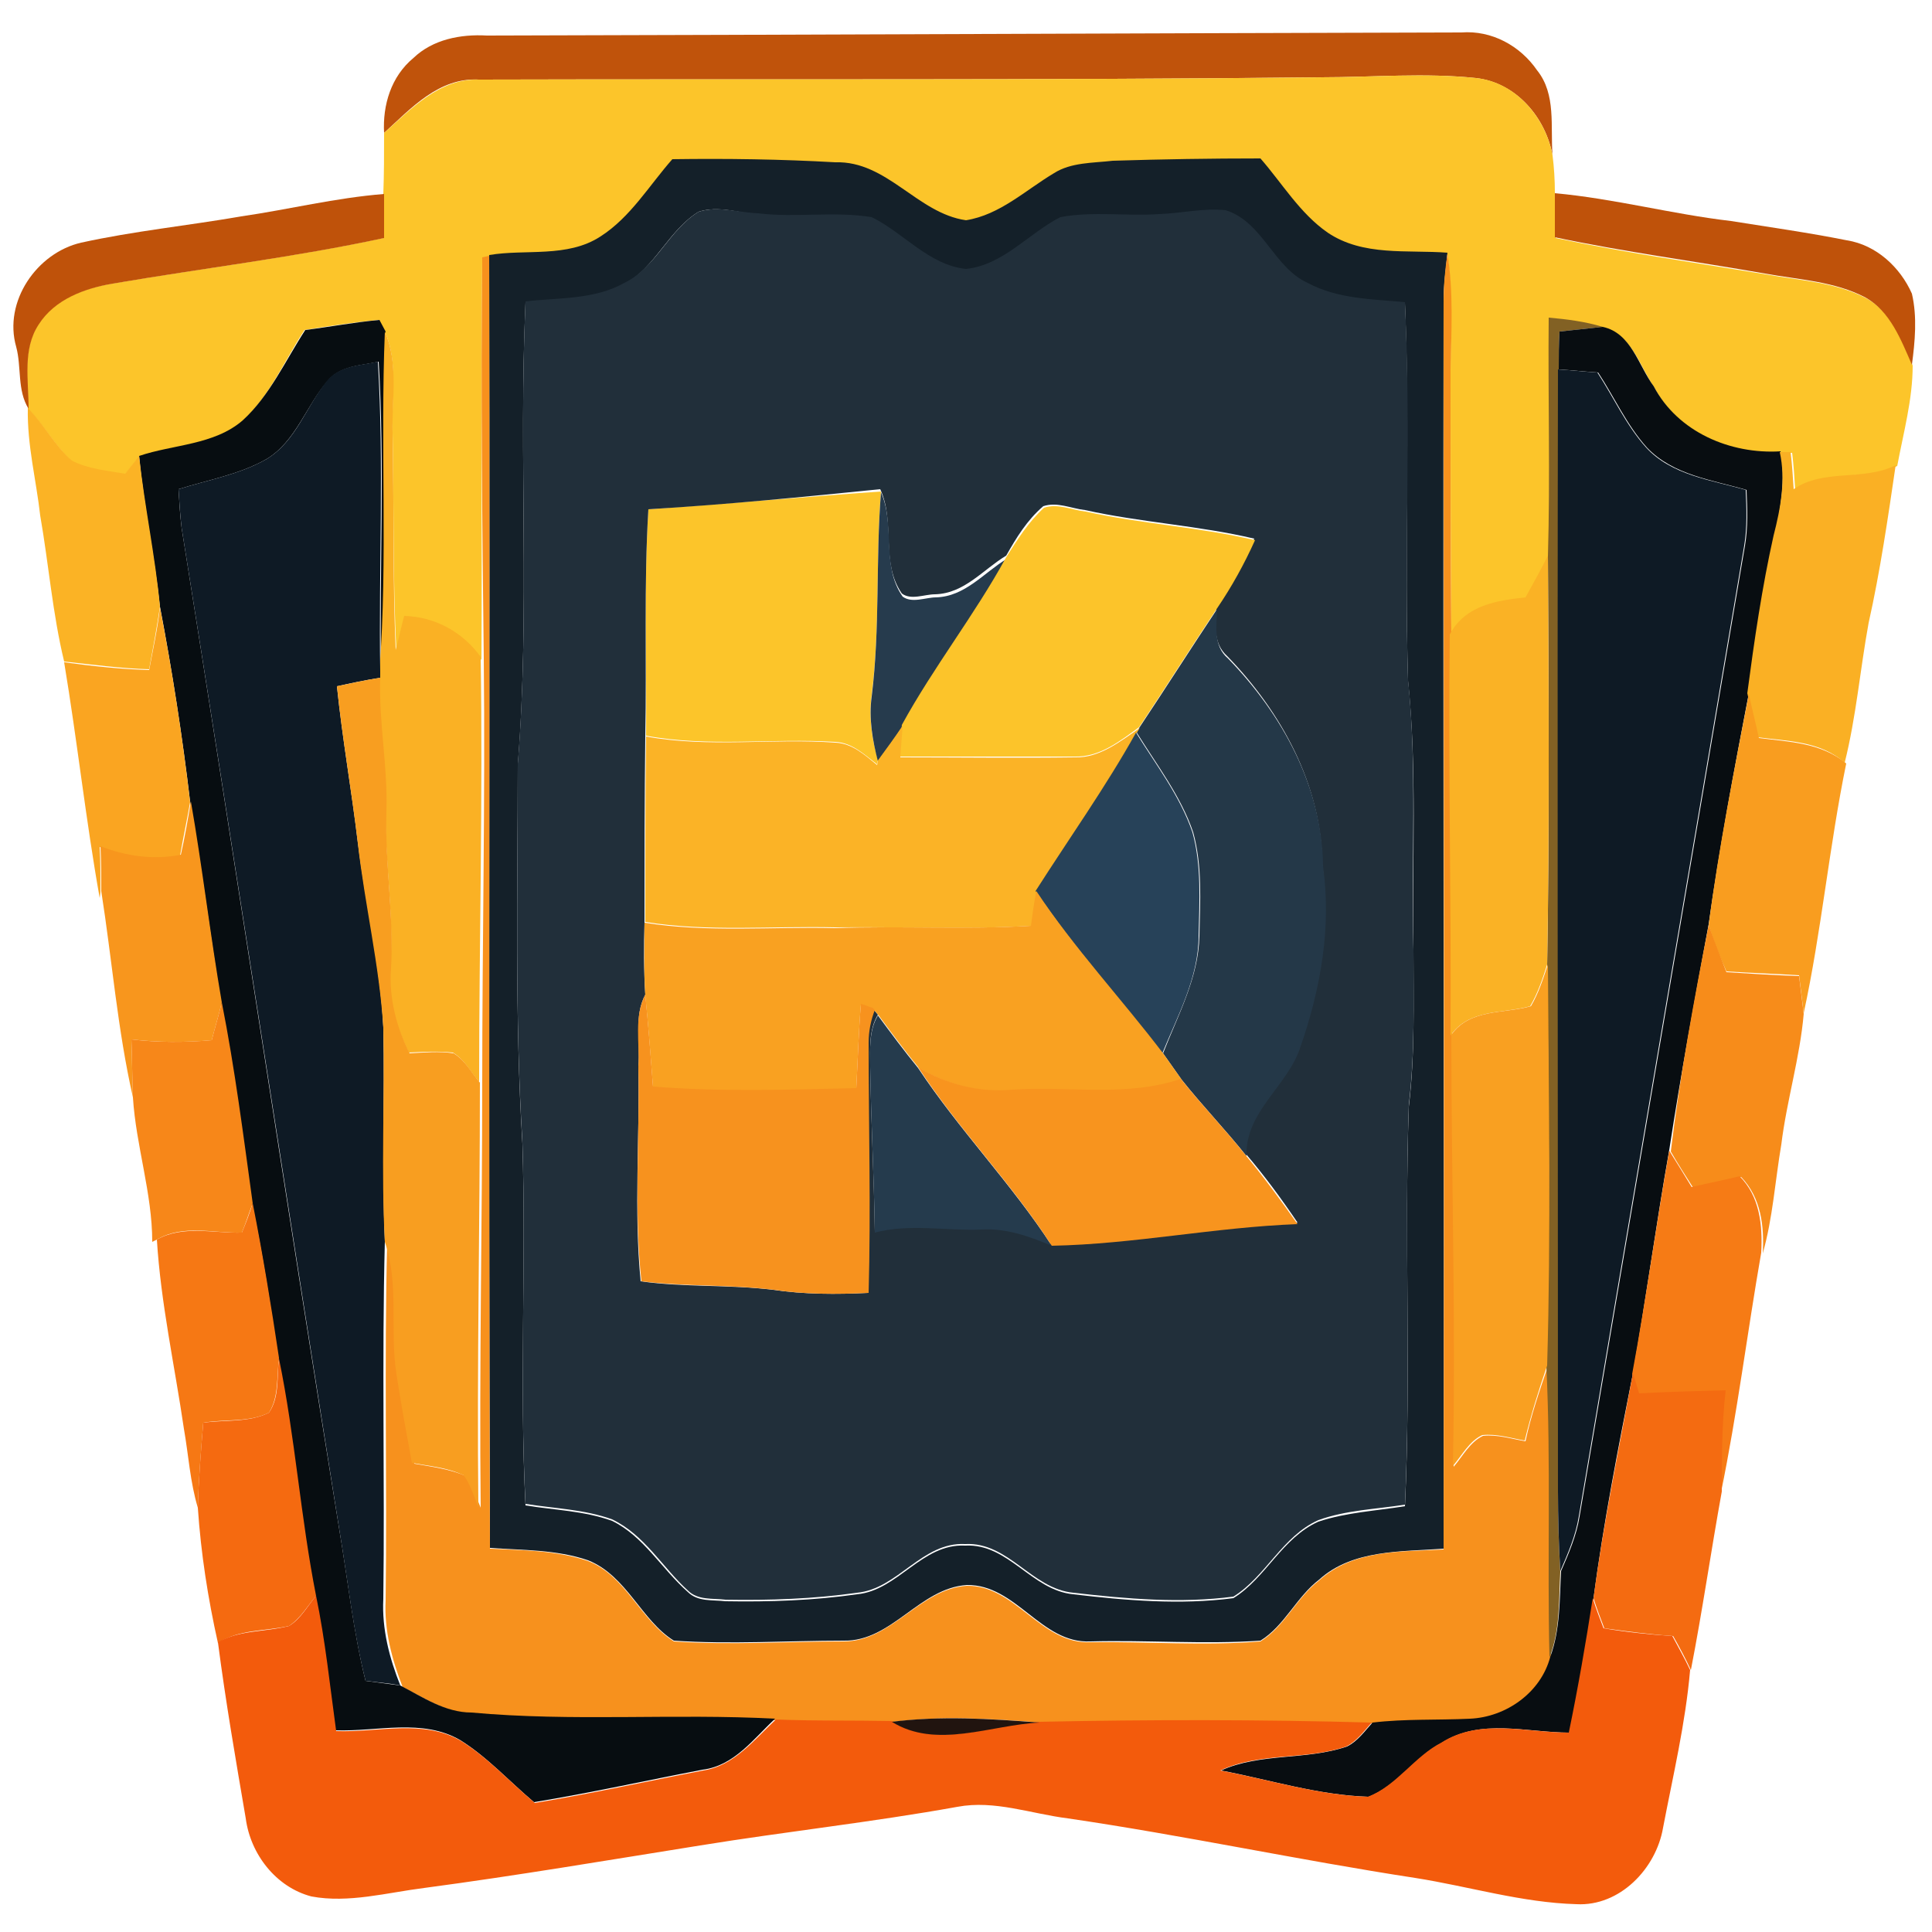 <?xml version="1.0" encoding="utf-8"?>
<!-- Generator: Adobe Illustrator 26.0.3, SVG Export Plug-In . SVG Version: 6.00 Build 0)  -->
<svg version="1.1" id="Layer_1" xmlns="http://www.w3.org/2000/svg" xmlns:xlink="http://www.w3.org/1999/xlink" x="0px" y="0px"
	 viewBox="0 0 250 250" style="enable-background:new 0 0 250 250;" xml:space="preserve">
<style type="text/css">
	.st0{fill:#C0530B;}
	.st1{fill:#FCC52A;}
	.st2{fill:#142029;}
	.st3{fill:#BF520A;}
	.st4{fill:#212F3A;}
	.st5{fill:#F7911D;}
	.st6{fill:#826124;}
	.st7{fill:#070D11;}
	.st8{fill:#FAB124;}
	.st9{fill:#080D11;}
	.st10{fill:#0E1A25;}
	.st11{fill:#FBB325;}
	.st12{fill:#FAB024;}
	.st13{fill:#263B4D;}
	.st14{fill:#FCC42A;}
	.st15{fill:#FAB225;}
	.st16{fill:#FAA521;}
	.st17{fill:#243848;}
	.st18{fill:#F89E20;}
	.st19{fill:#F99D1F;}
	.st20{fill:#FBB326;}
	.st21{fill:#274259;}
	.st22{fill:#F8961D;}
	.st23{fill:#F9A121;}
	.st24{fill:#F78C1A;}
	.st25{fill:#F9A021;}
	.st26{fill:#F7921E;}
	.st27{fill:#F78719;}
	.st28{fill:#253B4D;}
	.st29{fill:#F8941E;}
	.st30{fill:#F67B15;}
	.st31{fill:#F67814;}
	.st32{fill:#F56A10;}
	.st33{fill:#F46B11;}
	.st34{fill:#F35B0C;}
	.st35{fill:#21140F;}
</style>
<g id="_x23_c0530bff">
	<path class="st0" d="M53.5,7.5C56,5.1,59.6,4.4,63,4.6c42-0.1,84.1-0.3,126.1-0.4c3.9-0.3,7.6,1.7,9.8,4.9c2.5,3.1,1.7,7.3,2,11
		c-0.9-4.9-4.7-9.4-9.9-10c-6.6-0.7-13.3-0.1-20-0.1c-36.3,0.4-72.7,0.2-109,0.3c-5.2-0.3-8.8,3.7-12.3,6.9
		C49.5,13.6,50.6,9.9,53.5,7.5z"/>
</g>
<g id="_x23_fcc52aff">
	<path class="st1" d="M49.7,17.2c3.5-3.1,7.2-7.1,12.3-6.9c36.3-0.1,72.7,0.1,109-0.3c6.6,0,13.3-0.6,20,0.1c5.1,0.5,9,5.1,9.9,10
		c0.2,1.6,0.3,3.2,0.3,4.9c0,1.9,0.1,3.9,0.1,5.8c9,1.9,18.1,3.2,27.2,4.7c4.4,0.8,9,1,13,3.1c3.3,1.8,4.6,5.5,6,8.7
		c0,4.4-1.2,8.7-2,13c-4.2,2-9.3,0.4-13.2,3.1c-0.1-1.6-0.2-3.2-0.4-4.8c-0.4,0-1.1,0-1.4,0c-6.4,0.4-13.3-2.5-16.4-8.4
		c-1.9-2.7-2.9-6.9-6.6-7.7c-2.3-0.7-4.6-1-7-1.2c-0.1,10.2,0.1,20.5-0.1,30.8c-0.9,1.9-1.9,3.7-2.9,5.4c-3.7,0.4-7.8,1-9.7,4.8
		c-0.1-11.4-0.1-22.7-0.1-34.1c0-5.1,0.3-10.2-0.4-15.2c-5.2-0.3-11,0.5-15.5-2.6c-3.5-2.6-5.8-6.4-8.7-9.6
		c-6.4,0-12.7,0.1-19.1,0.3c-2.6,0.2-5.3,0.1-7.6,1.6c-3.7,2.1-7.1,5.4-11.4,6.1c-6.3-0.9-10.3-7.7-16.9-7.5c-7-0.4-14-0.4-21.1-0.4
		c-3,3.4-5.4,7.5-9.3,10c-4.3,2.8-9.6,1.6-14.4,2.6l-0.9,0.2c-0.2,17.2,0,34.5-0.1,51.7c-2.4-3.2-5.9-5.2-9.9-5.3
		c-0.4,1.5-0.7,2.9-1.1,4.4C50.8,74.7,51,65.4,50.8,56c-0.2-4.3,0.8-9-1-13.1c-0.2-0.4-0.6-1.1-0.8-1.5c-3.2,0.3-6.4,0.8-9.6,1.3
		c-2.6,4-4.5,8.5-8,11.8c-3.7,3.2-9,3.1-13.4,4.6c-0.6,0.8-1.2,1.5-1.8,2.3c-2.3-0.4-4.8-0.6-6.9-1.7c-2.2-2-3.6-4.7-5.7-6.8
		c0-3.6-0.7-7.6,1.3-10.9c2.1-3.3,5.9-4.7,9.6-5.3c11.7-2,23.5-3.4,35.1-5.9c0-1.9,0-3.8,0-5.7C49.7,22.5,49.7,19.9,49.7,17.2z"/>
	<path class="st1" d="M83.9,65.9c10.1-0.7,20.1-1.6,30.1-2.3c-0.7,8.8-0.1,17.6-1.2,26.3c-0.4,2.8,0,5.7,0.8,8.4l-0.1,0.6
		c-1.6-1.2-3.2-2.8-5.4-2.9c-8.2-0.5-16.4,0.7-24.5-0.8C83.7,85.5,83.3,75.7,83.9,65.9z"/>
</g>
<g id="_x23_142029ff">
	<path class="st2" d="M77.7,30.6c3.9-2.5,6.3-6.6,9.3-10c7-0.1,14.1,0,21.1,0.4c6.7-0.2,10.6,6.6,16.9,7.5c4.4-0.7,7.7-3.9,11.4-6.1
		c2.2-1.4,5-1.3,7.6-1.6c6.4-0.2,12.7-0.3,19.1-0.3c2.8,3.2,5.1,7.1,8.7,9.6c4.6,3.1,10.3,2.2,15.5,2.6c-0.2,2.1-0.5,4.1-0.5,6.2
		c-0.1,53.8,0.1,107.7,0,161.5c-5.5,0.4-11.8,0.1-16.1,4c-2.9,2.2-4.5,6-7.6,7.9c-7.3,0.5-14.7-0.1-22,0.1c-6.4,0.3-9.6-7.4-16-7.3
		c-6.1,0.4-9.7,7.3-15.9,7.2c-7.3,0-14.7,0.5-22,0c-4.2-2.6-6.1-8.4-11.1-10.4c-4.1-1.4-8.5-1.3-12.7-1.6
		c-0.2-55.8,0-111.6-0.1-167.3C68,32.2,73.4,33.4,77.7,30.6 M90.4,27.4c-3.9,2.4-5.6,7.2-9.6,9.4c-3.9,2.2-8.5,1.9-12.8,2.4
		c-0.9,19.9,0.6,39.9-1,59.8c0,16.3-0.4,32.7,0.6,49c0.5,15.6-0.4,31.2,0.4,46.8c3.7,0.6,7.6,0.7,11.2,2c4.1,2,6.4,6.2,9.8,9.2
		c1.3,1.3,3.2,1,4.9,1.2c5.7,0.1,11.4-0.1,17-0.9c5.3-0.5,8.4-6.6,14-6.3c5.6-0.3,8.6,5.8,14,6.3c6.8,0.8,13.8,1.4,20.7,0.5
		c4.2-2.6,6.3-7.8,11-9.9c3.6-1.2,7.5-1.4,11.2-2c0.8-17.2-0.1-34.5,0.5-51.7c0.8-6.7,0.6-13.4,0.6-20.1c-0.2-11.7,0.5-23.4-0.7-35
		c-0.5-16.2,0.3-32.5-0.4-48.8c-4.3-0.4-8.8-0.4-12.6-2.5c-4.5-2-5.8-7.9-10.6-9.4c-2.9-0.4-5.7,0.4-8.6,0.5
		c-4.3,0.4-8.6-0.4-12.8,0.4c-4.1,2-7.4,6.2-12.2,6.7c-4.8-0.5-8.1-4.6-12.2-6.7c-4.9-0.9-9.8,0.1-14.7-0.5
		C95.6,27.5,92.9,26.6,90.4,27.4z"/>
</g>
<g id="_x23_bf520aff">
	<path class="st3" d="M31.2,28c6.2-0.9,12.2-2.4,18.5-2.9c0,1.9,0,3.8,0,5.7c-11.6,2.5-23.4,3.9-35.1,5.9c-3.6,0.6-7.5,2-9.6,5.3
		c-2.1,3.2-1.3,7.2-1.3,10.9c-1.5-2.4-0.9-5.4-1.6-8C0.4,39,4.8,32.7,10.5,31.4C17.3,29.9,24.3,29.2,31.2,28z"/>
	<path class="st3" d="M201.2,25c7.7,0.7,15.1,2.7,22.8,3.6c5,0.8,10,1.5,15,2.5c3.8,0.6,6.9,3.5,8.4,6.9c0.7,3,0.4,6.2,0,9.2
		c-1.4-3.2-2.8-6.9-6-8.7c-4-2.1-8.6-2.3-13-3.1c-9.1-1.6-18.2-2.8-27.2-4.7C201.2,28.9,201.2,26.9,201.2,25z"/>
</g>
<g id="_x23_212f3aff">
	<path class="st4" d="M90.4,27.4c2.5-0.8,5.1,0.1,7.7,0.2c4.9,0.6,9.8-0.3,14.7,0.5c4.1,2,7.4,6.2,12.2,6.7
		c4.8-0.5,8.1-4.6,12.2-6.7c4.2-0.8,8.6-0.1,12.8-0.4c2.9-0.1,5.7-0.8,8.6-0.5c4.8,1.5,6.2,7.4,10.6,9.4c3.9,2.1,8.4,2.1,12.6,2.5
		c0.8,16.2-0.1,32.5,0.4,48.8c1.2,11.6,0.4,23.3,0.7,35c0,6.7,0.2,13.4-0.6,20.1c-0.6,17.2,0.3,34.5-0.5,51.7
		c-3.8,0.6-7.6,0.7-11.2,2c-4.7,2.1-6.8,7.3-11,9.9c-6.8,0.9-13.8,0.3-20.7-0.5c-5.4-0.5-8.4-6.6-14-6.3c-5.6-0.3-8.7,5.8-14,6.3
		c-5.6,0.8-11.4,1-17,0.9c-1.7-0.2-3.6,0.1-4.9-1.2c-3.3-3-5.6-7.2-9.8-9.2c-3.6-1.3-7.5-1.4-11.2-2c-0.8-15.6,0.1-31.2-0.4-46.8
		c-1-16.3-0.6-32.7-0.6-49c1.6-19.9,0.1-39.9,1-59.8c4.3-0.5,8.9-0.2,12.8-2.4C84.9,34.6,86.5,29.8,90.4,27.4 M83.9,65.9
		c-0.6,9.8-0.2,19.6-0.4,29.4c-0.1,8-0.1,16-0.1,24c-0.1,3.1-0.1,6.3,0.1,9.4c-1.5,2.8-0.6,6.2-0.9,9.3c0.2,9.3-0.6,18.6,0.3,27.8
		c5.7,0.8,11.4,0.4,17.1,1.1c4.1,0.6,8.2,0.6,12.3,0.4c0.3-10.8,0-21.6,0-32.4c-0.1-1.4,0.3-2.8,0.8-4.2l0.5,0.6c-1.2,2-1,4.4-1,6.6
		c0.1,7.1,0.5,14.3,0.6,21.4c4.5-1.2,9.2-0.2,13.8-0.4c3.2-0.2,6.2,0.9,9.1,2.1c10.6-0.2,21.2-2.4,31.8-2.8
		c-2.1-3.1-4.3-6.1-6.7-8.9c-0.2-5.8,5.4-9.1,7-14.2c2.6-7.4,3.9-15.4,2.9-23.3c-0.1-10.2-5.3-19.7-12.3-26.9
		c-1.9-1.7-1.5-4.2-1.4-6.4c1.9-2.8,3.5-5.8,4.9-8.8c-7.2-1.7-14.7-2.1-21.9-3.7c-1.8-0.2-3.6-1.1-5.4-0.5c-2.1,1.8-3.5,4.1-4.8,6.4
		c-3,1.8-5.4,4.9-9.2,5c-1.4,0-3.1,0.8-4.3-0.1c-2.8-4-0.8-9.2-2.8-13.5C104,64.3,93.9,65.3,83.9,65.9z"/>
</g>
<g id="_x23_f7911dff">
	<path class="st5" d="M62.4,33.3l0.9-0.2c0.1,55.8-0.1,111.6,0.1,167.3c4.2,0.2,8.6,0.2,12.7,1.6c4.9,1.9,6.8,7.7,11.1,10.4
		c7.3,0.5,14.7,0,22,0c6.2,0,9.8-6.8,15.9-7.2c6.3-0.1,9.6,7.6,16,7.3c7.3-0.1,14.7,0.5,22-0.1c3.1-1.9,4.7-5.7,7.6-7.9
		c4.4-4,10.6-3.7,16.1-4c0.1-53.8,0-107.7,0-161.5c0-2.1,0.2-4.2,0.5-6.2c0.8,5,0.5,10.1,0.4,15.2c0,11.3,0,22.7,0.1,34.1
		c-0.2,17.3,0.2,34.6,0.1,51.9c0,18.6,0.6,37.2,0.2,55.8c1.2-1.4,2.1-3.2,3.8-4c1.9-0.2,3.7,0.4,5.5,0.7c0.7-3.3,1.8-6.5,2.9-9.7
		c0.6,12.5,0,25.1,0.4,37.7c-1.3,4.6-5.7,7.8-10.4,8c-4.2,0.2-8.4,0-12.6,0.5c-14.3-0.4-28.7-0.4-43-0.1c-6.4-0.5-12.8-0.9-19.1-0.1
		c-5-0.2-10,0-15-0.2c-13.1-0.7-26.2,0.4-39.3-0.8c-3.4-0.1-6.3-2-9.2-3.5c-1.4-3.6-2.4-7.4-2.2-11.2c0.2-15.4-0.2-30.9,0.2-46.3
		c1.9,5.5,0.6,11.4,1.5,17.1c0.5,3.8,1.3,7.7,2,11.5c2.3,0.4,4.6,0.7,6.7,1.6c0.9,1.2,1.3,2.7,1.9,4.1c-0.2-18.3,0.2-36.6,0.2-54.9
		c0-18.3,0.4-36.7,0.2-55C62.4,67.8,62.2,50.6,62.4,33.3z"/>
</g>
<g id="_x23_826124ff">
	<path class="st6" d="M200.4,41.1c2.3,0.2,4.7,0.5,7,1.2c-1.9,0.2-3.8,0.4-5.6,0.6c-0.1,1.6-0.1,3.3-0.1,5
		c-0.1,48.4,0,96.8-0.1,145.2c0,3.4,0.1,6.9,0.3,10.3c-0.2,3.7,0,7.5-1.4,11.1c-0.3-12.6,0.2-25.1-0.4-37.7
		c0.5-17.3,0.3-34.6,0.1-51.9c0.3-17.6,0.2-35.3,0.1-52.9C200.6,61.6,200.3,51.3,200.4,41.1z"/>
</g>
<g id="_x23_070d11ff">
	<path class="st7" d="M39.5,42.7c3.2-0.4,6.3-1,9.6-1.3c0.2,0.4,0.6,1.1,0.8,1.5c-0.6,14.7,0.5,29.4-0.6,44
		c-0.2-13.4,0.5-26.7-0.3-40.1c-2.2,0.5-5,0.5-6.6,2.5c-2.8,3.2-4.1,7.8-7.9,10.1c-3.5,2-7.6,2.7-11.4,3.9c0.1,1.7,0.2,3.4,0.4,5
		c6.9,43.2,13.4,86.4,20.4,129.6c1.1,6.5,1.8,13.1,3.4,19.6c1.5,0.2,3,0.4,4.5,0.6c2.9,1.5,5.8,3.5,9.2,3.5
		c13.1,1.2,26.2,0.1,39.3,0.8c-2.8,2.6-5.3,6.1-9.4,6.6c-7.3,1.4-14.5,3-21.8,4.2c-3.2-2.7-6-5.8-9.5-8c-4.9-2.9-10.8-1.1-16.2-1.3
		c-0.8-5.9-1.4-11.7-2.6-17.5c-2-10.2-2.8-20.6-4.8-30.7c-1-6.7-2-13.4-3.4-20c-1.2-8.7-2.3-17.4-4-26c-1.4-8.6-2.5-17.4-4-26
		c-1-8.4-2.3-16.8-3.9-25.2c-0.7-6.5-2.1-13-2.7-19.5c4.4-1.5,9.7-1.4,13.4-4.6C34.9,51.2,36.9,46.7,39.5,42.7z"/>
</g>
<g id="_x23_fab124ff">
	<path class="st8" d="M49.8,42.9c1.8,4.1,0.9,8.7,1,13.1c0.2,9.4,0,18.7,0.4,28.1c0.4-1.5,0.7-2.9,1.1-4.4c4,0.1,7.6,2.1,9.9,5.3
		c0.3,18.4-0.2,36.7-0.2,55c-1.1-1.3-1.9-2.9-3.4-3.8c-1.9-0.2-3.8-0.1-5.7,0c-1.7-3.4-2.7-7.1-2.4-11c0.5-6.8-0.7-13.5-0.6-20.3
		c0.2-5.8-1-11.5-0.8-17.3l0-0.8C50.2,72.3,49.2,57.6,49.8,42.9z"/>
</g>
<g id="_x23_080d11ff">
	<path class="st9" d="M201.8,42.9c1.9-0.2,3.8-0.4,5.6-0.6c3.7,0.8,4.6,5,6.6,7.7c3.1,5.9,9.9,8.8,16.4,8.4c0.7,3.6,0,7.3-0.7,10.9
		c-1.4,6.8-2.5,13.6-3.4,20.4c-1.9,9.9-3.8,19.9-5.2,29.9c-1.8,9.7-3.6,19.4-5.1,29.2c-1.7,9.6-3,19.2-4.7,28.9
		c-1.9,9.6-3.8,19.3-5.1,29.1c-0.9,5.8-1.9,11.7-3.1,17.4c-5.5,0-11.5-1.9-16.5,1.3c-3.5,1.8-5.8,5.6-9.5,7
		c-6.5-0.2-12.8-2.2-19.1-3.4c5.1-2.3,11-1.3,16.3-3.1c1.4-0.7,2.3-2,3.3-3.1c4.2-0.5,8.4-0.3,12.6-0.5c4.7-0.2,9.2-3.4,10.4-8
		c1.3-3.5,1.2-7.4,1.4-11.1c1-2.3,2-4.6,2.4-7.1c7.1-41.9,14.3-83.7,21.4-125.6c0.4-2.4,0.3-4.8,0.2-7.2c-4.4-1.3-9.5-1.9-12.9-5.5
		c-2.6-2.9-4.2-6.5-6.3-9.7c-1.7-0.1-3.4-0.3-5.1-0.4C201.7,46.2,201.7,44.5,201.8,42.9z"/>
</g>
<g id="_x23_0e1a25ff">
	<path class="st10" d="M42.3,49.3c1.6-2,4.3-2,6.6-2.5c0.8,13.3,0.1,26.7,0.3,40.1l0,0.8c-1.9,0.3-3.8,0.7-5.6,1.1
		c0.7,6.8,1.9,13.5,2.7,20.2c1,8,2.9,15.9,3.3,23.9c0.2,9.2-0.2,18.5,0.2,27.7c-0.4,15.4,0,30.9-0.2,46.3c-0.2,3.9,0.8,7.7,2.2,11.2
		c-1.5-0.3-3-0.4-4.5-0.6c-1.6-6.4-2.3-13-3.4-19.6c-6.9-43.2-13.5-86.4-20.4-129.6c-0.2-1.7-0.3-3.4-0.4-5
		c3.8-1.2,7.9-1.9,11.4-3.9C38.3,57.1,39.6,52.6,42.3,49.3z"/>
	<path class="st10" d="M201.6,47.8c1.7,0.1,3.4,0.3,5.1,0.4c2.1,3.2,3.7,6.8,6.3,9.7c3.3,3.6,8.4,4.2,12.9,5.5
		c0.1,2.4,0.2,4.8-0.2,7.2c-7.1,41.9-14.3,83.7-21.4,125.6c-0.4,2.5-1.4,4.8-2.4,7.1c-0.2-3.4-0.3-6.9-0.3-10.3
		C201.6,144.6,201.5,96.2,201.6,47.8z"/>
</g>
<g id="_x23_fbb325ff">
	<path class="st11" d="M3.6,52.8c2.1,2.1,3.5,4.9,5.7,6.8c2.1,1.1,4.6,1.3,6.9,1.7c0.6-0.8,1.2-1.5,1.8-2.3c0.7,6.5,2.1,13,2.7,19.5
		c-0.4,2.7-0.9,5.4-1.4,8.1c-3.7-0.1-7.3-0.6-11-1c-1.5-6.2-2-12.6-3.1-18.9C4.7,62.2,3.5,57.6,3.6,52.8z"/>
</g>
<g id="_x23_fab024ff">
	<path class="st12" d="M230.3,58.5c0.3,0,1.1,0,1.4,0c0.2,1.6,0.3,3.2,0.4,4.8c3.9-2.7,9-1,13.2-3.1c-1,6.8-2,13.7-3.5,20.4
		c-1.1,6-1.6,12.1-3.1,18.1c-3.1-2.8-7.4-2.8-11.3-3.3c-0.5-1.9-0.9-3.8-1.3-5.7c0.9-6.8,1.9-13.7,3.4-20.4
		C230.4,65.8,231.1,62.1,230.3,58.5z"/>
</g>
<g id="_x23_263b4dff">
	<path class="st13" d="M114,63.7c1.9,4.3,0,9.5,2.8,13.5c1.2,0.9,3,0.1,4.3,0.1c3.8-0.1,6.2-3.2,9.2-5c-4.1,7.4-9.4,14.2-13.5,21.7
		c-1,1.5-2.1,3-3.2,4.5c-0.7-2.7-1.2-5.6-0.8-8.4C113.9,81.2,113.3,72.4,114,63.7z"/>
</g>
<g id="_x23_fcc42aff">
	<path class="st14" d="M135.1,65.7c1.8-0.6,3.6,0.3,5.4,0.5c7.2,1.6,14.7,2,21.9,3.7c-1.4,3.1-3,6-4.9,8.8
		c-3.4,5.1-6.7,10.3-10.1,15.4c-2.5,1.8-5.1,3.9-8.4,3.8c-7.5,0-15.1,0-22.6,0c0.1-1.4,0.2-2.7,0.3-4.1c4.1-7.5,9.4-14.2,13.5-21.7
		C131.6,69.9,133.1,67.5,135.1,65.7z"/>
</g>
<g id="_x23_fab225ff">
	<path class="st15" d="M197.4,77.3c1-1.8,2-3.6,2.9-5.4c0.1,17.6,0.2,35.3-0.1,52.9c-0.6,1.9-1.2,3.7-2.2,5.4
		c-3.5,1-7.9,0.3-10.3,3.8c0.1-17.3-0.3-34.6-0.1-51.9C189.6,78.3,193.7,77.7,197.4,77.3z"/>
</g>
<g id="_x23_faa521ff">
	<path class="st16" d="M19.3,86.7c0.5-2.7,1.1-5.4,1.4-8.1c1.6,8.3,2.9,16.7,3.9,25.2c-0.4,2.3-0.9,4.6-1.3,6.9
		c-3.5,0.7-7.1,0.2-10.4-1.1c0.1,1.9,0.1,3.8,0.1,5.8l-0.1,0.8c-1.8-10.1-2.9-20.3-4.6-30.5C12,86.2,15.7,86.6,19.3,86.7z"/>
</g>
<g id="_x23_243848ff">
	<path class="st17" d="M147.4,94.2c3.4-5.1,6.7-10.3,10.1-15.4c-0.1,2.2-0.5,4.8,1.4,6.4c7,7.2,12.2,16.6,12.3,26.9
		c1.1,7.9-0.3,15.8-2.9,23.3c-1.6,5.1-7.2,8.4-7,14.2c-2.7-3.4-5.7-6.5-8.4-9.9c-0.8-1.1-1.6-2.3-2.4-3.4c1.9-4.9,4.6-9.8,4.7-15.2
		c0.1-4.5,0.4-9-0.8-13.4c-1.6-4.7-4.7-8.7-7.3-12.9L147.4,94.2z"/>
</g>
<g id="_x23_f89e20ff">
	<path class="st18" d="M43.6,88.8c1.9-0.4,3.7-0.8,5.6-1.1c-0.2,5.8,1,11.5,0.8,17.3c-0.2,6.8,1,13.5,0.6,20.3
		c-0.3,3.8,0.7,7.6,2.4,11c1.9-0.1,3.8-0.3,5.7,0c1.5,0.9,2.3,2.5,3.4,3.8c0,18.3-0.4,36.6-0.2,54.9c-0.6-1.4-1-2.9-1.9-4.1
		c-2.1-1-4.5-1.2-6.7-1.6c-0.7-3.8-1.4-7.6-2-11.5c-0.9-5.7,0.4-11.5-1.5-17.1c-0.5-9.2,0-18.5-0.2-27.7c-0.5-8.1-2.4-15.9-3.3-23.9
		C45.5,102.3,44.3,95.6,43.6,88.8z"/>
</g>
<g id="_x23_f99d1fff">
	<path class="st19" d="M221.1,119.7c1.3-10,3.3-20,5.2-29.9c0.4,1.9,0.9,3.8,1.3,5.7c3.9,0.5,8.1,0.6,11.3,3.3
		c-2.2,10.7-3.2,21.7-5.5,32.3c-0.2-1.6-0.4-3.3-0.6-4.9c-3.1-0.2-6.3-0.3-9.4-0.5C222.5,123.7,221.7,121.7,221.1,119.7z"/>
</g>
<g id="_x23_fbb326ff">
	<path class="st20" d="M113.6,98.4c1.1-1.5,2.2-3,3.2-4.5c-0.1,1.4-0.2,2.7-0.3,4.1c7.5,0,15.1,0.1,22.6,0c3.2,0.1,5.9-2.1,8.4-3.8
		l-0.4,0.6c-3.9,7.1-8.6,13.7-12.9,20.5c-0.3,1.5-0.5,3-0.7,4.5c-8.4,0.5-16.9,0.1-25.4,0.2c-8.2-0.2-16.5,0.6-24.6-0.7
		c0-8,0-16,0.1-24c8.1,1.5,16.3,0.2,24.5,0.8c2.2,0.1,3.8,1.6,5.4,2.9L113.6,98.4z"/>
</g>
<g id="_x23_274259ff">
	<path class="st21" d="M147,94.8c2.6,4.2,5.7,8.2,7.3,12.9c1.2,4.3,0.9,8.9,0.8,13.4c0,5.4-2.7,10.3-4.7,15.2
		c-5.4-7-11.4-13.6-16.4-21C138.4,108.4,143.1,101.8,147,94.8z"/>
</g>
<g id="_x23_f8961dff">
	<path class="st22" d="M24.7,103.7c1.5,8.6,2.5,17.3,4,26c-0.4,1.7-0.9,3.3-1.3,4.9c-3.4,0.3-6.9,0.3-10.4-0.1
		c0.1,2.5,0.1,5,0.2,7.5c-2-8.8-2.7-17.8-4.1-26.7c0-1.9,0-3.8-0.1-5.8c3.3,1.3,6.9,1.8,10.4,1.1C23.9,108.4,24.3,106.1,24.7,103.7z
		"/>
</g>
<g id="_x23_f9a121ff">
	<path class="st23" d="M133.4,119.8c0.2-1.5,0.4-3,0.7-4.5c4.9,7.4,11,13.9,16.4,21c0.8,1.1,1.6,2.3,2.4,3.4
		c-7,2.5-14.6,0.9-21.8,1.4c-4.3,0.4-8.5-0.7-12.2-2.9c-1.8-2.2-3.5-4.5-5.2-6.8l-0.5-0.6l-0.3-0.3c-0.4-0.1-1.1-0.4-1.5-0.5
		c-0.3,3.6-0.4,7.2-0.6,10.9c-8.8,0.2-17.6,0.5-26.3-0.2c-0.3-4-0.6-7.9-1-11.9c-0.2-3.1-0.1-6.3-0.1-9.4c8.2,1.3,16.4,0.5,24.6,0.7
		C116.5,119.8,124.9,120.3,133.4,119.8z"/>
</g>
<g id="_x23_f78c1aff">
	<path class="st24" d="M221.1,119.7c0.7,2,1.5,4,2.3,6.1c3.1,0.2,6.3,0.4,9.4,0.5c0.2,1.6,0.4,3.3,0.6,4.9
		c-0.5,5.7-2.2,11.2-2.9,16.9c-0.8,4.7-1.1,9.5-2.4,14.1c0.2-3.5-0.2-7.2-2.8-9.9c-2.1,0.5-4.1,1-6.2,1.4c-1-1.6-2-3.1-2.9-4.7
		C217.4,139.1,219.2,129.4,221.1,119.7z"/>
</g>
<g id="_x23_f9a021ff">
	<path class="st25" d="M198.1,130.2c1-1.7,1.6-3.6,2.2-5.4c0.1,17.3,0.4,34.6-0.1,51.9c-1.1,3.2-2.1,6.4-2.9,9.7
		c-1.8-0.3-3.6-0.9-5.5-0.7c-1.7,0.8-2.6,2.6-3.8,4c0.4-18.6-0.2-37.2-0.2-55.8C190.2,130.5,194.6,131.2,198.1,130.2z"/>
</g>
<g id="_x23_f7921eff">
	<path class="st26" d="M82.6,138c0.2-3.1-0.6-6.4,0.9-9.3c0.4,4,0.7,7.9,1,11.9c8.8,0.7,17.6,0.4,26.3,0.2c0.2-3.6,0.3-7.3,0.6-10.9
		c0.4,0.1,1.1,0.4,1.5,0.5l0.3,0.3c-0.5,1.3-0.8,2.7-0.8,4.2c0,10.8,0.3,21.6,0,32.4c-4.1,0.2-8.3,0.2-12.3-0.4
		c-5.7-0.7-11.4-0.4-17.1-1.1C82,156.6,82.8,147.3,82.6,138z"/>
</g>
<g id="_x23_f78719ff">
	<path class="st27" d="M28.7,129.7c1.7,8.6,2.8,17.3,4,26c-0.5,1.3-0.9,2.6-1.4,3.8c-3.7,0.1-7.6-1.1-11,0.9l-0.6,0.3
		c0-6.3-2.1-12.4-2.5-18.7c-0.1-2.5-0.1-5-0.2-7.5c3.4,0.4,6.9,0.4,10.4,0.1C27.8,133,28.3,131.4,28.7,129.7z"/>
</g>
<g id="_x23_253b4dff">
	<path class="st28" d="M112.6,138c0-2.2-0.2-4.6,1-6.6c1.7,2.3,3.4,4.6,5.2,6.8c5.3,8,12.1,15,17.3,23c-2.9-1.2-5.9-2.3-9.1-2.1
		c-4.6,0.2-9.3-0.8-13.8,0.4C113.1,152.3,112.7,145.1,112.6,138z"/>
</g>
<g id="_x23_f8941eff">
	<path class="st29" d="M118.8,138.1c3.7,2.2,7.9,3.3,12.2,2.9c7.3-0.5,14.8,1,21.8-1.4c2.7,3.4,5.7,6.5,8.4,9.9
		c2.4,2.9,4.6,5.9,6.7,8.9c-10.7,0.4-21.2,2.6-31.8,2.8C130.9,153.1,124.1,146.2,118.8,138.1z"/>
</g>
<g id="_x23_f67b15ff">
	<path class="st30" d="M216,148.9c1,1.6,2,3.2,2.9,4.7c2.1-0.5,4.2-0.9,6.2-1.4c2.6,2.6,3,6.3,2.8,9.9c-1.8,10.3-3.1,20.8-5.2,31
		c0-4.4,0-8.8,0.5-13.1c-3.7,0.1-7.4,0.2-11.2,0.4c-0.2-0.7-0.6-2-0.8-2.6C213,168.1,214.3,158.5,216,148.9z"/>
</g>
<g id="_x23_f67814ff">
	<path class="st31" d="M32.7,155.7c1.3,6.6,2.4,13.3,3.4,20c-0.3,2.4,0,5.1-1.3,7.1c-2.6,1.3-5.7,0.8-8.5,1.3
		c-0.3,3.7-0.6,7.3-0.7,11c-1-3.3-1.2-6.8-1.8-10.2c-1.2-8.2-3-16.3-3.5-24.5c3.4-1.9,7.3-0.8,11-0.9
		C31.8,158.3,32.3,157,32.7,155.7z"/>
</g>
<g id="_x23_f56a10ff">
	<path class="st32" d="M36.1,175.8c2.1,10.2,2.8,20.6,4.8,30.7c-1.1,1.3-2,2.9-3.5,3.9c-3.1,0.7-6.4,0.4-9.2,2.2
		c-1.3-5.8-2.2-11.6-2.6-17.5c0.1-3.7,0.4-7.4,0.7-11c2.8-0.4,5.9,0,8.5-1.3C36.2,180.8,35.8,178.1,36.1,175.8z"/>
</g>
<g id="_x23_f46b11ff">
	<path class="st33" d="M206.2,206.8c1.3-9.8,3.3-19.4,5.1-29.1c0.2,0.6,0.6,1.9,0.8,2.6c3.7-0.2,7.4-0.3,11.2-0.4
		c-0.5,4.4-0.5,8.7-0.5,13.1c-1.4,7.7-2.5,15.4-4,23.1c-0.7-1.5-1.5-3-2.3-4.4c-3-0.2-6-0.6-8.9-1
		C207.1,209.4,206.6,208.1,206.2,206.8z"/>
</g>
<g id="_x23_f35b0cff">
	<path class="st34" d="M37.4,210.4c1.5-0.9,2.4-2.6,3.5-3.9c1.2,5.8,1.8,11.7,2.6,17.5c5.4,0.2,11.3-1.6,16.2,1.3
		c3.5,2.2,6.3,5.3,9.5,8c7.3-1.2,14.5-2.8,21.8-4.2c4-0.6,6.6-4,9.4-6.6c5,0.2,10,0.1,15,0.2c5.9,3.7,12.8,0.4,19.1,0.1
		c14.3-0.3,28.7-0.3,43,0.1c-1,1.1-1.9,2.4-3.3,3.1c-5.3,1.8-11.1,0.7-16.3,3.1c6.4,1.2,12.7,3.2,19.1,3.4c3.7-1.4,6-5.2,9.5-7
		c5-3.2,11-1.3,16.5-1.3c1.2-5.8,2.2-11.6,3.1-17.4c0.4,1.3,0.9,2.6,1.4,3.9c3,0.5,5.9,0.8,8.9,1c0.8,1.5,1.6,2.9,2.3,4.4
		c-0.6,6.9-2.2,13.6-3.5,20.4c-0.9,5.3-5.6,10.2-11.2,9.9c-7.1-0.2-13.9-2.3-20.9-3.4c-15-2.3-29.9-5.5-44.9-7.7
		c-4.8-0.6-9.5-2.4-14.3-1.5c-11.1,2-22.2,3.2-33.3,5c-11.9,1.9-23.7,3.9-35.7,5.5c-4.8,0.6-9.8,2-14.6,1.1
		c-4.6-1.2-7.9-5.5-8.5-10.1c-1.3-7.6-2.6-15.1-3.6-22.8C31,210.9,34.3,211.2,37.4,210.4z"/>
</g>
<g id="_x23_21140fff">
	<path class="st35" d="M115.4,222.8c6.3-0.8,12.7-0.4,19.1,0.1C128.2,223.2,121.2,226.4,115.4,222.8z"/>
</g>
</svg>
